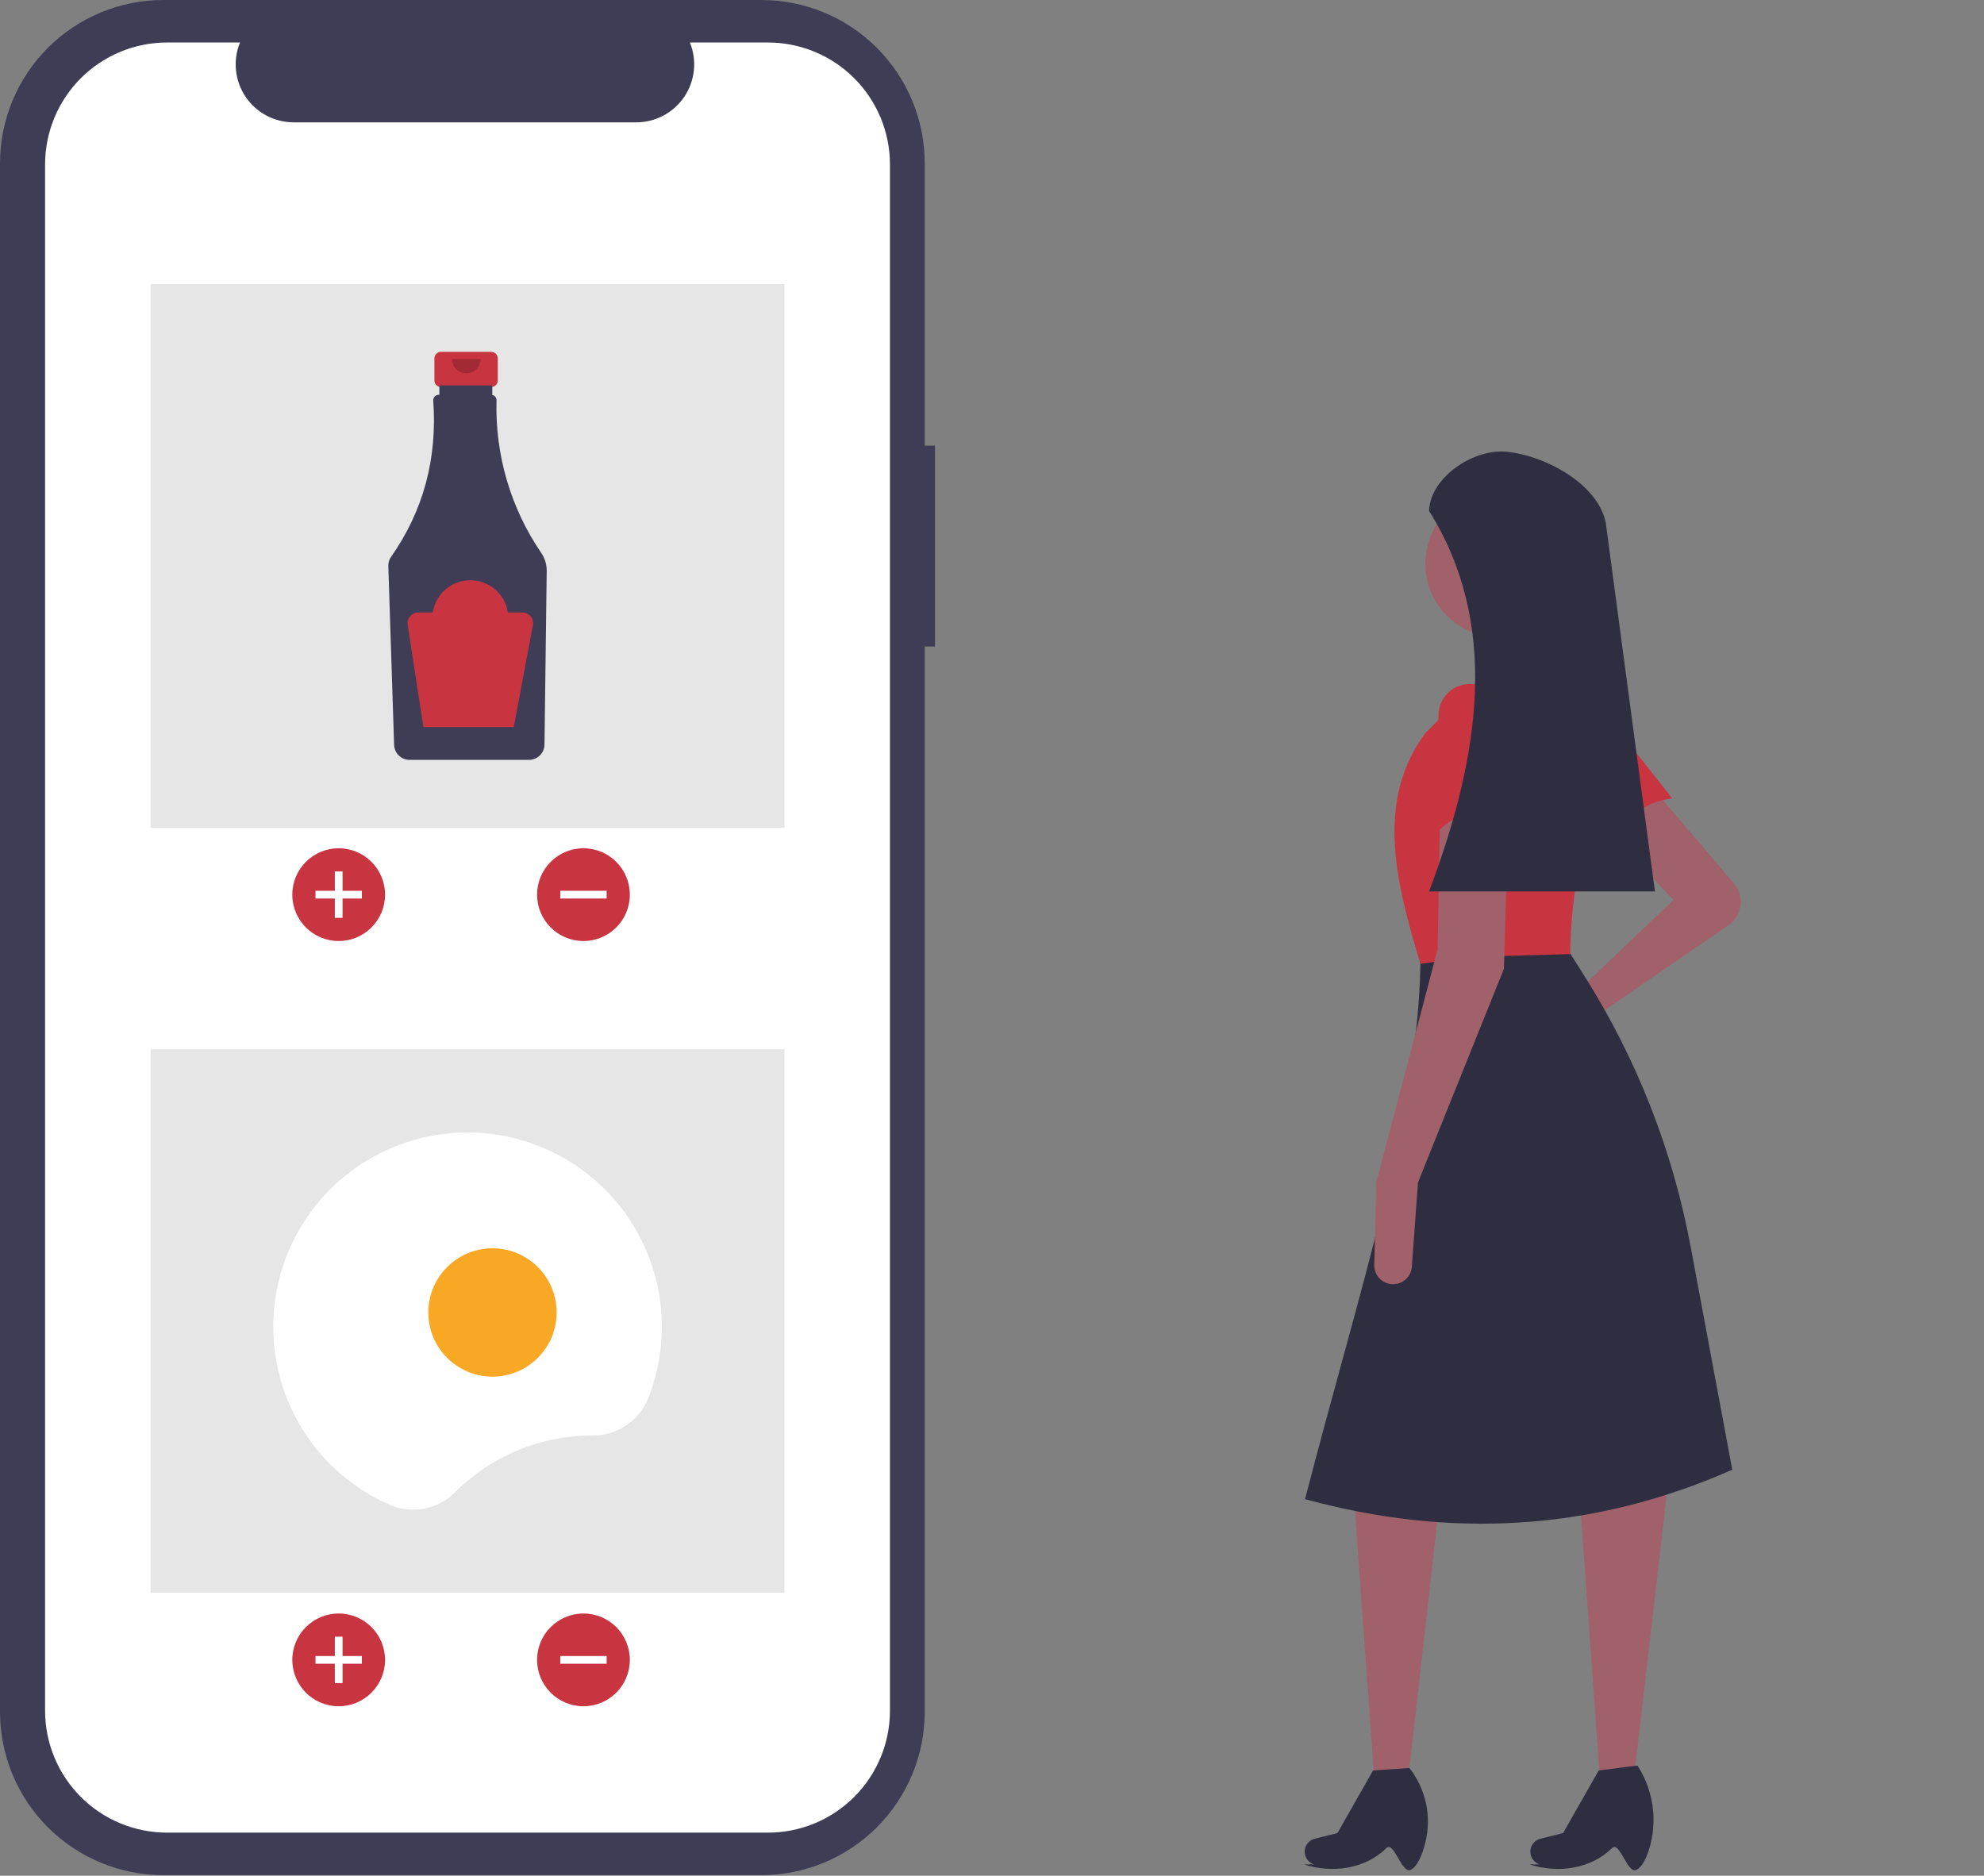 <svg width="770" height="728" viewBox="0 0 770 728" fill="none" xmlns="http://www.w3.org/2000/svg">
<rect x="0" y="0" width="770" height="728" fill="#808080" stroke="none"/>
<g clip-path="url(#clip0_1_2)">
<path d="M672.962 342.882C673.962 344.057 674.704 345.429 675.14 346.909C675.576 348.389 675.697 349.944 675.494 351.474C675.291 353.004 674.769 354.474 673.961 355.789C673.154 357.104 672.079 358.235 670.807 359.108L617.037 396.025L593.36 411.81C592.015 412.706 590.385 413.07 588.786 412.831C587.188 412.592 585.735 411.766 584.712 410.515C584.115 409.786 583.684 408.936 583.448 408.023C583.212 407.111 583.176 406.159 583.345 405.231C583.513 404.304 583.88 403.424 584.422 402.653C584.963 401.882 585.666 401.237 586.481 400.764L609.414 387.448L649.437 349.331L623.708 321.696L642.766 307.402L672.962 342.882Z" fill="#A0616A"/>
<path d="M546.52 690.482H533.367L525.555 581.847L558.908 580.894L546.52 690.482Z" fill="#A0616A"/>
<path d="M547.473 725.74C543.966 727.341 541.028 714.373 538.07 717.28C529.795 725.412 517.124 727.183 506.079 723.632L509.945 723.589C509.278 723.375 508.662 723.028 508.134 722.568C507.605 722.109 507.176 721.547 506.871 720.917C506.566 720.287 506.392 719.601 506.36 718.902C506.328 718.203 506.438 717.504 506.684 716.848C506.978 716.064 507.459 715.363 508.084 714.805C508.709 714.247 509.46 713.85 510.273 713.647L519.073 711.447L532.891 687.147L546.996 686.194C550.141 690.203 552.336 694.873 553.415 699.852C554.495 704.832 554.431 709.991 553.229 714.943C551.949 720.167 549.973 724.599 547.473 725.74Z" fill="#2F2E41"/>
<path d="M634.096 690.482H620.943L613.131 581.847L647.437 575.177L634.096 690.482Z" fill="#A0616A"/>
<path d="M635.049 725.74C631.542 727.341 628.604 714.373 625.646 717.28C617.371 725.412 604.7 727.183 593.655 723.632L597.52 723.589C596.854 723.375 596.238 723.028 595.71 722.568C595.181 722.109 594.752 721.547 594.447 720.917C594.142 720.287 593.968 719.601 593.936 718.902C593.904 718.203 594.014 717.504 594.26 716.848C594.554 716.064 595.035 715.363 595.66 714.805C596.285 714.247 597.036 713.85 597.849 713.647L606.649 711.447L620.467 687.147L635.525 685.241L635.906 685.863C638.817 690.555 640.694 695.813 641.411 701.288C642.129 706.763 641.67 712.328 640.066 717.612C638.814 721.624 637.109 724.8 635.049 725.74Z" fill="#2F2E41"/>
<path d="M649.009 309.859C636.914 311.542 628.54 318.166 625.129 331.38L602.896 290.33C601.578 287.721 601.244 284.725 601.955 281.89C602.667 279.055 604.376 276.571 606.77 274.894C609.31 273.113 612.435 272.372 615.505 272.821C618.575 273.27 621.356 274.877 623.28 277.31L649.009 309.859Z" fill="#C93441"/>
<path d="M672.307 570.412C618.249 594.33 562.927 597.273 506.497 581.847C527.103 501.926 551.434 429.659 551.285 370.296L606.555 365.531L615.065 379.022C635.255 411.031 649.192 446.579 656.136 483.782L672.307 570.412Z" fill="#2F2E41"/>
<path d="M581.779 247.367C597.567 247.367 610.367 234.568 610.367 218.779C610.367 202.99 597.567 190.191 581.779 190.191C565.99 190.191 553.19 202.99 553.19 218.779C553.19 234.568 565.99 247.367 581.779 247.367Z" fill="#A0616A"/>
<path d="M613.225 269.284L577.967 271.19L572.249 239.743L600.837 234.979L613.225 269.284Z" fill="#A0616A"/>
<path d="M609.414 370.296L570.786 371.384L551.285 374.107C541.712 342.486 533.653 310.937 553.19 284.531L576.061 261.661L610.367 260.708L610.821 260.968C616.269 264.089 620.491 268.973 622.792 274.815C625.093 280.658 625.335 287.109 623.478 293.107C614.965 320.772 609.496 346.896 609.414 370.296Z" fill="#C93441"/>
<path d="M550.332 458.919L547.936 491.665C547.807 493.419 547.05 495.068 545.802 496.307C544.554 497.547 542.901 498.294 541.146 498.411C540.135 498.478 539.121 498.334 538.169 497.988C537.216 497.642 536.346 497.101 535.615 496.4C534.883 495.698 534.305 494.853 533.919 493.916C533.532 492.979 533.345 491.972 533.369 490.959L534.132 458.919L557.955 368.39L558.908 313.119L585.59 312.167L583.684 376.013L550.332 458.919Z" fill="#A0616A"/>
<path d="M588.449 316.931C577.137 312.331 566.571 313.872 557.002 323.602L558.313 276.936C558.478 274.018 559.69 271.257 561.725 269.159C563.76 267.061 566.484 265.767 569.396 265.514C572.486 265.245 575.563 266.168 577.995 268.094C580.427 270.02 582.03 272.803 582.477 275.873L588.449 316.931Z" fill="#C93441"/>
<path d="M642.29 345.996H554.62C575.072 291.839 581.667 241.457 554.62 198.291C555.084 185.326 571.713 174.086 584.627 175.328C599.879 176.794 620.374 188.002 623.231 203.055L642.29 345.996Z" fill="#2F2E41"/>
<path d="M362.889 172.947H358.891V63.402C358.891 55.076 357.251 46.831 354.064 39.139C350.878 31.447 346.208 24.457 340.321 18.57C334.433 12.682 327.444 8.012 319.751 4.826C312.059 1.64 303.815 5.56664e-06 295.488 3.05179e-05H63.402C55.076 1.21328e-05 46.831 1.64 39.139 4.826C31.447 8.012 24.457 12.683 18.57 18.57C12.683 24.457 8.012 31.447 4.826 39.139C1.64 46.831 5.18426e-05 55.076 6.10352e-05 63.402V664.376C5.44691e-05 672.702 1.64 680.947 4.826 688.639C8.012 696.331 12.683 703.321 18.57 709.208C24.457 715.095 31.447 719.766 39.139 722.952C46.831 726.138 55.076 727.778 63.402 727.778H295.488C303.815 727.778 312.059 726.138 319.751 722.952C327.444 719.766 334.433 715.096 340.321 709.208C346.208 703.321 350.878 696.331 354.064 688.639C357.251 680.947 358.891 672.702 358.891 664.376V250.923H362.889V172.947Z" fill="#3F3D56"/>
<path d="M298.047 16.495H267.752C269.145 19.911 269.677 23.616 269.3 27.286C268.924 30.956 267.651 34.476 265.593 37.538C263.536 40.6 260.757 43.108 257.501 44.843C254.246 46.578 250.613 47.485 246.925 47.486H113.965C110.276 47.485 106.644 46.578 103.389 44.843C100.133 43.108 97.354 40.6 95.297 37.538C93.239 34.476 91.966 30.956 91.59 27.286C91.213 23.616 91.745 19.911 93.138 16.495H64.843C58.625 16.495 52.468 17.72 46.723 20.099C40.979 22.479 35.759 25.966 31.363 30.363C26.966 34.76 23.478 39.979 21.099 45.724C18.719 51.468 17.495 57.625 17.495 63.843V663.935C17.495 670.153 18.719 676.31 21.099 682.054C23.478 687.799 26.966 693.019 31.363 697.415C35.759 701.812 40.979 705.299 46.723 707.679C52.468 710.058 58.625 711.283 64.843 711.283H298.047C304.265 711.283 310.422 710.058 316.166 707.679C321.911 705.299 327.13 701.812 331.527 697.415C335.923 693.019 339.411 687.799 341.791 682.054C344.17 676.31 345.395 670.153 345.395 663.935V63.843C345.395 51.285 340.406 39.242 331.527 30.363C322.647 21.483 310.604 16.495 298.047 16.495Z" fill="white"/>
<path d="M304.445 110.234H58.445V321.234H304.445V110.234Z" fill="#E6E6E6"/>
<path d="M131.445 365.234C141.386 365.234 149.445 357.175 149.445 347.234C149.445 337.293 141.386 329.234 131.445 329.234C121.504 329.234 113.445 337.293 113.445 347.234C113.445 357.175 121.504 365.234 131.445 365.234Z" fill="#C93441"/>
<path d="M140.445 345.734H132.945V338.234H129.945V345.734H122.445V348.734H129.945V356.234H132.945V348.734H140.445V345.734Z" fill="white"/>
<path d="M226.445 365.234C236.386 365.234 244.445 357.175 244.445 347.234C244.445 337.293 236.386 329.234 226.445 329.234C216.504 329.234 208.445 337.293 208.445 347.234C208.445 357.175 216.504 365.234 226.445 365.234Z" fill="#C93441"/>
<path d="M235.445 348.734V345.734H217.445V348.734H235.445Z" fill="white"/>
<path d="M190.619 136.549H171.179C170.496 136.549 169.84 136.82 169.357 137.303C168.873 137.787 168.602 138.442 168.602 139.126V147.659C168.602 148.342 168.873 148.998 169.357 149.481C169.84 149.965 170.496 150.236 171.179 150.236H174.401V163.021H187.398V150.236H190.619C191.303 150.236 191.959 149.965 192.442 149.481C192.925 148.998 193.197 148.342 193.197 147.659V139.126C193.197 138.442 192.925 137.787 192.442 137.303C191.959 136.82 191.303 136.549 190.619 136.549Z" fill="#C93441"/>
<path d="M210.091 214.641C198.185 197.22 192.099 176.477 192.703 155.385C192.714 154.898 192.556 154.423 192.256 154.04C191.956 153.656 191.533 153.388 191.058 153.282V149.595H170.527V153.23H170.244C169.967 153.231 169.693 153.286 169.438 153.392C169.182 153.498 168.95 153.654 168.755 153.849C168.56 154.045 168.405 154.278 168.299 154.533C168.194 154.789 168.139 155.063 168.14 155.34C168.14 155.391 168.142 155.442 168.146 155.493C169.763 178.041 164.301 198.261 151.76 216.154C151.038 217.182 150.669 218.417 150.709 219.672L152.954 289.117C153.008 290.666 153.658 292.134 154.769 293.215C155.879 294.296 157.365 294.907 158.914 294.919H205.353C206.921 294.906 208.421 294.282 209.535 293.179C210.649 292.076 211.289 290.582 211.317 289.014L212.182 221.589C212.208 219.115 211.478 216.691 210.091 214.641Z" fill="#3F3D56"/>
<path opacity="0.2" d="M186.567 139.329C186.567 140.804 185.981 142.218 184.938 143.261C183.895 144.304 182.481 144.889 181.006 144.889C179.532 144.889 178.117 144.304 177.074 143.261C176.032 142.218 175.446 140.804 175.446 139.329" fill="black"/>
<path d="M202.74 237.709H197.116C196.579 234.225 194.813 231.048 192.138 228.754C189.462 226.459 186.054 225.197 182.529 225.197C179.004 225.197 175.596 226.459 172.92 228.754C170.245 231.048 168.479 234.225 167.942 237.709H162.318C161.72 237.709 161.128 237.838 160.585 238.088C160.041 238.338 159.558 238.702 159.168 239.157C158.779 239.611 158.492 240.144 158.328 240.719C158.163 241.294 158.125 241.898 158.216 242.49L164.325 282.194H199.399L206.818 242.624C206.931 242.024 206.91 241.407 206.757 240.817C206.604 240.227 206.322 239.678 205.933 239.208C205.544 238.739 205.055 238.362 204.504 238.102C203.952 237.843 203.349 237.709 202.74 237.709Z" fill="#C93441"/>
<path d="M304.445 407.234H58.445V618.234H304.445V407.234Z" fill="#E6E6E6"/>
<path d="M131.445 662.234C141.386 662.234 149.445 654.175 149.445 644.234C149.445 634.293 141.386 626.234 131.445 626.234C121.504 626.234 113.445 634.293 113.445 644.234C113.445 654.175 121.504 662.234 131.445 662.234Z" fill="#C93441"/>
<path d="M140.445 642.734H132.945V635.234H129.945V642.734H122.445V645.734H129.945V653.234H132.945V645.734H140.445V642.734Z" fill="white"/>
<path d="M226.445 662.234C236.386 662.234 244.445 654.175 244.445 644.234C244.445 634.293 236.386 626.234 226.445 626.234C216.504 626.234 208.445 634.293 208.445 644.234C208.445 654.175 216.504 662.234 226.445 662.234Z" fill="#C93441"/>
<path d="M235.445 645.734V642.734H217.445V645.734H235.445Z" fill="white"/>
<path d="M229.873 557.131L230.008 557.132C234.64 557.17 239.176 555.812 243.024 553.235C246.873 550.657 249.855 546.979 251.581 542.681C257.023 528.922 258.297 513.867 255.245 499.389C252.193 484.911 244.95 471.651 234.417 461.259C223.884 450.868 210.527 443.804 196.01 440.948C181.492 438.091 166.455 439.568 152.77 445.195C139.086 450.822 127.359 460.35 119.05 472.592C110.741 484.835 106.216 499.251 106.04 514.046C105.864 528.841 110.043 543.361 118.058 555.798C126.073 568.235 137.569 578.04 151.116 583.991C155.326 585.856 160.001 586.404 164.529 585.564C169.056 584.725 173.224 582.537 176.486 579.287C183.482 572.254 191.802 566.675 200.964 562.873C210.127 559.07 219.952 557.119 229.873 557.131Z" fill="white"/>
<path d="M191.13 534.301C204.885 534.301 216.036 523.15 216.036 509.395C216.036 495.64 204.885 484.489 191.13 484.489C177.375 484.489 166.224 495.64 166.224 509.395C166.224 523.15 177.375 534.301 191.13 534.301Z" fill="#F9A825"/>
</g>
<defs>
<clipPath id="clip0_1_2">
<rect width="769.924" height="727.778" fill="white"/>
</clipPath>
</defs>
</svg>
